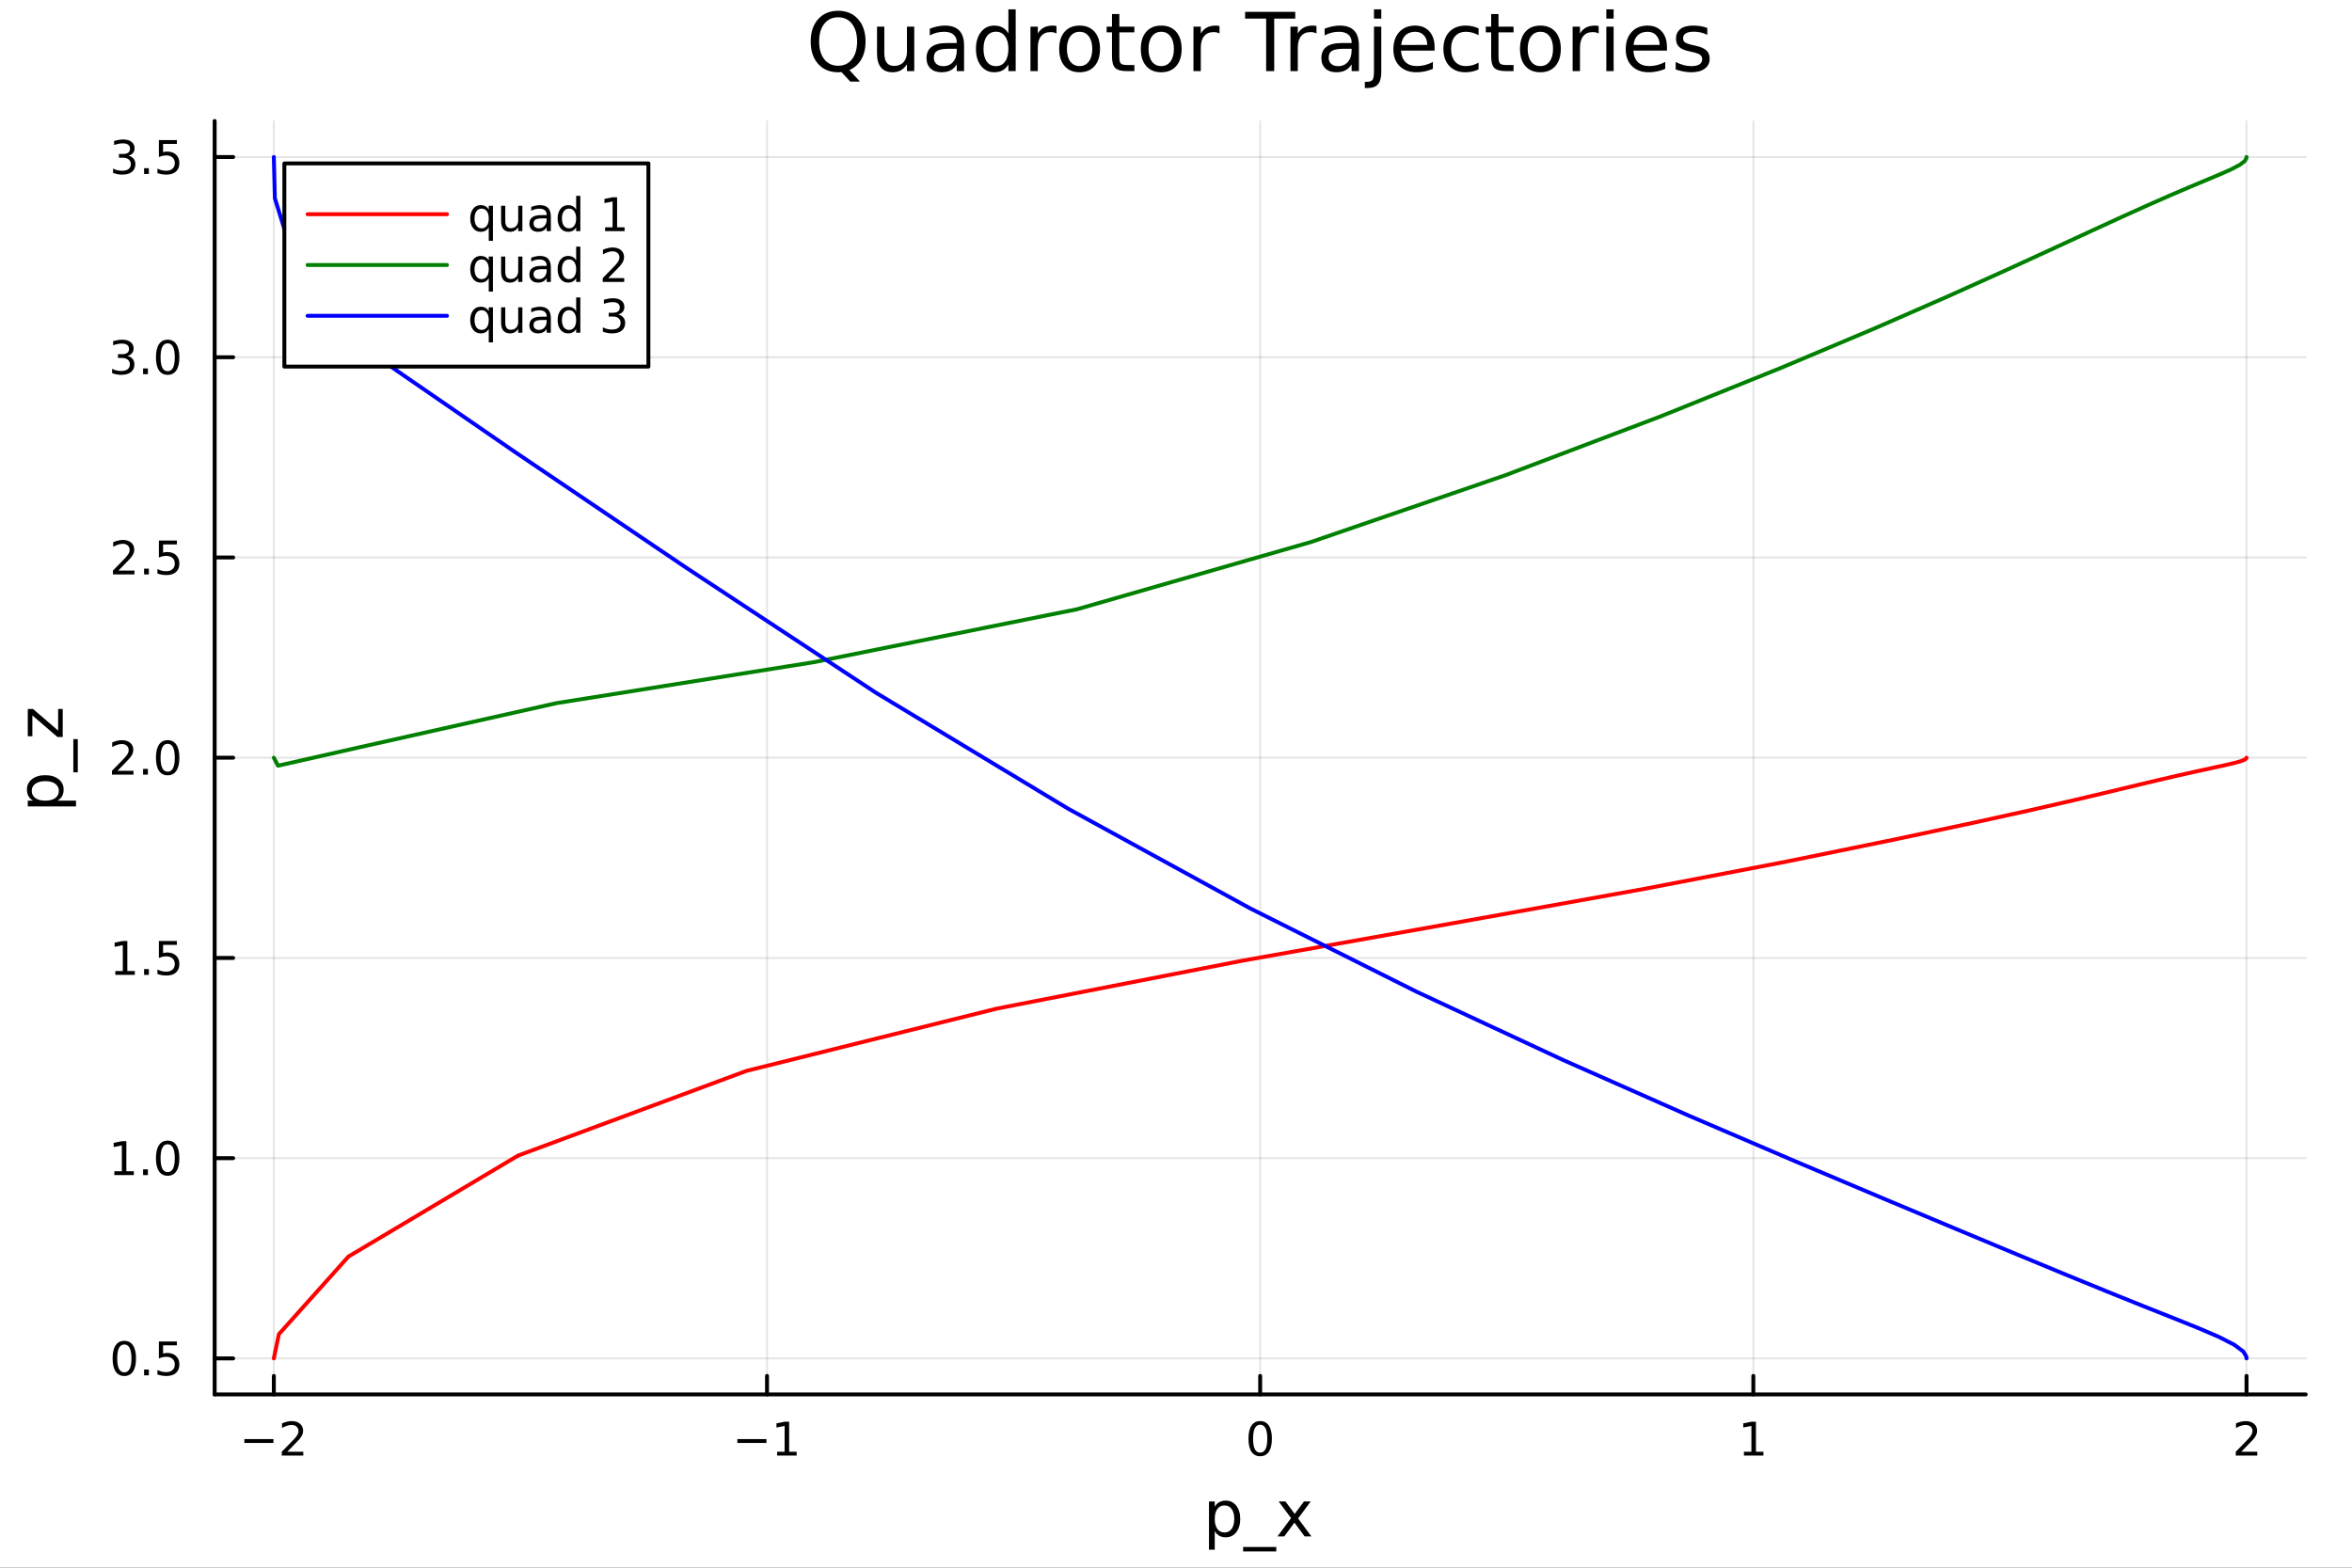 <?xml version="1.0" encoding="utf-8"?>
<svg xmlns="http://www.w3.org/2000/svg" xmlns:xlink="http://www.w3.org/1999/xlink" width="600" height="400" viewBox="0 0 2400 1600">
<rect x="0" y="0" width="2400" height="1600" fill="#333333" stroke="none"/>
<defs>
  <clipPath id="clip300">
    <rect x="0" y="0" width="2400" height="1600"/>
  </clipPath>
</defs>
<path clip-path="url(#clip300)" d="M0 1600 L2400 1600 L2400 0 L0 0  Z" fill="#ffffff" fill-rule="evenodd" fill-opacity="1"/>
<defs>
  <clipPath id="clip301">
    <rect x="480" y="0" width="1681" height="1600"/>
  </clipPath>
</defs>
<path clip-path="url(#clip300)" d="M219.033 1423.18 L2352.76 1423.18 L2352.76 123.472 L219.033 123.472  Z" fill="#ffffff" fill-rule="evenodd" fill-opacity="1"/>
<defs>
  <clipPath id="clip302">
    <rect x="219" y="123" width="2135" height="1301"/>
  </clipPath>
</defs>
<polyline clip-path="url(#clip302)" style="stroke:#000000; stroke-linecap:round; stroke-linejoin:round; stroke-width:2; stroke-opacity:0.1; fill:none" points="279.421,1423.18 279.421,123.472 "/>
<polyline clip-path="url(#clip302)" style="stroke:#000000; stroke-linecap:round; stroke-linejoin:round; stroke-width:2; stroke-opacity:0.1; fill:none" points="782.658,1423.18 782.658,123.472 "/>
<polyline clip-path="url(#clip302)" style="stroke:#000000; stroke-linecap:round; stroke-linejoin:round; stroke-width:2; stroke-opacity:0.1; fill:none" points="1285.89,1423.18 1285.89,123.472 "/>
<polyline clip-path="url(#clip302)" style="stroke:#000000; stroke-linecap:round; stroke-linejoin:round; stroke-width:2; stroke-opacity:0.1; fill:none" points="1789.13,1423.18 1789.13,123.472 "/>
<polyline clip-path="url(#clip302)" style="stroke:#000000; stroke-linecap:round; stroke-linejoin:round; stroke-width:2; stroke-opacity:0.1; fill:none" points="2292.37,1423.18 2292.37,123.472 "/>
<polyline clip-path="url(#clip302)" style="stroke:#000000; stroke-linecap:round; stroke-linejoin:round; stroke-width:2; stroke-opacity:0.1; fill:none" points="219.033,1386.4 2352.76,1386.4 "/>
<polyline clip-path="url(#clip302)" style="stroke:#000000; stroke-linecap:round; stroke-linejoin:round; stroke-width:2; stroke-opacity:0.1; fill:none" points="219.033,1182.04 2352.76,1182.04 "/>
<polyline clip-path="url(#clip302)" style="stroke:#000000; stroke-linecap:round; stroke-linejoin:round; stroke-width:2; stroke-opacity:0.1; fill:none" points="219.033,977.683 2352.76,977.683 "/>
<polyline clip-path="url(#clip302)" style="stroke:#000000; stroke-linecap:round; stroke-linejoin:round; stroke-width:2; stroke-opacity:0.1; fill:none" points="219.033,773.326 2352.76,773.326 "/>
<polyline clip-path="url(#clip302)" style="stroke:#000000; stroke-linecap:round; stroke-linejoin:round; stroke-width:2; stroke-opacity:0.1; fill:none" points="219.033,568.969 2352.76,568.969 "/>
<polyline clip-path="url(#clip302)" style="stroke:#000000; stroke-linecap:round; stroke-linejoin:round; stroke-width:2; stroke-opacity:0.1; fill:none" points="219.033,364.613 2352.76,364.613 "/>
<polyline clip-path="url(#clip302)" style="stroke:#000000; stroke-linecap:round; stroke-linejoin:round; stroke-width:2; stroke-opacity:0.1; fill:none" points="219.033,160.256 2352.76,160.256 "/>
<polyline clip-path="url(#clip300)" style="stroke:#000000; stroke-linecap:round; stroke-linejoin:round; stroke-width:4; stroke-opacity:1; fill:none" points="219.033,1423.18 2352.76,1423.18 "/>
<polyline clip-path="url(#clip300)" style="stroke:#000000; stroke-linecap:round; stroke-linejoin:round; stroke-width:4; stroke-opacity:1; fill:none" points="279.421,1423.18 279.421,1404.28 "/>
<polyline clip-path="url(#clip300)" style="stroke:#000000; stroke-linecap:round; stroke-linejoin:round; stroke-width:4; stroke-opacity:1; fill:none" points="782.658,1423.18 782.658,1404.28 "/>
<polyline clip-path="url(#clip300)" style="stroke:#000000; stroke-linecap:round; stroke-linejoin:round; stroke-width:4; stroke-opacity:1; fill:none" points="1285.89,1423.18 1285.89,1404.28 "/>
<polyline clip-path="url(#clip300)" style="stroke:#000000; stroke-linecap:round; stroke-linejoin:round; stroke-width:4; stroke-opacity:1; fill:none" points="1789.13,1423.18 1789.13,1404.28 "/>
<polyline clip-path="url(#clip300)" style="stroke:#000000; stroke-linecap:round; stroke-linejoin:round; stroke-width:4; stroke-opacity:1; fill:none" points="2292.37,1423.18 2292.37,1404.28 "/>
<path clip-path="url(#clip300)" d="M249.364 1468.75 L279.039 1468.75 L279.039 1472.69 L249.364 1472.69 L249.364 1468.75 Z" fill="#000000" fill-rule="nonzero" fill-opacity="1" /><path clip-path="url(#clip300)" d="M293.16 1481.64 L309.479 1481.64 L309.479 1485.58 L287.535 1485.58 L287.535 1481.64 Q290.197 1478.89 294.78 1474.26 Q299.386 1469.61 300.567 1468.27 Q302.812 1465.74 303.692 1464.01 Q304.595 1462.25 304.595 1460.56 Q304.595 1457.8 302.65 1456.07 Q300.729 1454.33 297.627 1454.33 Q295.428 1454.33 292.974 1455.09 Q290.544 1455.86 287.766 1457.41 L287.766 1452.69 Q290.59 1451.55 293.044 1450.97 Q295.498 1450.39 297.535 1450.39 Q302.905 1450.39 306.099 1453.08 Q309.294 1455.77 309.294 1460.26 Q309.294 1462.39 308.484 1464.31 Q307.697 1466.2 305.59 1468.8 Q305.011 1469.47 301.91 1472.69 Q298.808 1475.88 293.16 1481.64 Z" fill="#000000" fill-rule="nonzero" fill-opacity="1" /><path clip-path="url(#clip300)" d="M752.415 1468.75 L782.091 1468.75 L782.091 1472.69 L752.415 1472.69 L752.415 1468.75 Z" fill="#000000" fill-rule="nonzero" fill-opacity="1" /><path clip-path="url(#clip300)" d="M792.993 1481.64 L800.632 1481.64 L800.632 1455.28 L792.322 1456.95 L792.322 1452.69 L800.586 1451.02 L805.262 1451.02 L805.262 1481.64 L812.901 1481.64 L812.901 1485.58 L792.993 1485.58 L792.993 1481.64 Z" fill="#000000" fill-rule="nonzero" fill-opacity="1" /><path clip-path="url(#clip300)" d="M1285.89 1454.1 Q1282.28 1454.1 1280.45 1457.66 Q1278.65 1461.2 1278.65 1468.33 Q1278.65 1475.44 1280.45 1479.01 Q1282.28 1482.55 1285.89 1482.55 Q1289.53 1482.55 1291.33 1479.01 Q1293.16 1475.44 1293.16 1468.33 Q1293.16 1461.2 1291.33 1457.66 Q1289.53 1454.1 1285.89 1454.1 M1285.89 1450.39 Q1291.7 1450.39 1294.76 1455 Q1297.84 1459.58 1297.84 1468.33 Q1297.84 1477.06 1294.76 1481.67 Q1291.7 1486.25 1285.89 1486.25 Q1280.08 1486.25 1277.01 1481.67 Q1273.95 1477.06 1273.95 1468.33 Q1273.95 1459.58 1277.01 1455 Q1280.08 1450.39 1285.89 1450.39 Z" fill="#000000" fill-rule="nonzero" fill-opacity="1" /><path clip-path="url(#clip300)" d="M1779.51 1481.64 L1787.15 1481.64 L1787.15 1455.28 L1778.84 1456.95 L1778.84 1452.69 L1787.11 1451.02 L1791.78 1451.02 L1791.78 1481.64 L1799.42 1481.64 L1799.42 1485.58 L1779.51 1485.58 L1779.51 1481.64 Z" fill="#000000" fill-rule="nonzero" fill-opacity="1" /><path clip-path="url(#clip300)" d="M2287.02 1481.64 L2303.34 1481.64 L2303.34 1485.58 L2281.4 1485.58 L2281.4 1481.64 Q2284.06 1478.89 2288.64 1474.26 Q2293.25 1469.61 2294.43 1468.27 Q2296.67 1465.74 2297.55 1464.01 Q2298.46 1462.25 2298.46 1460.56 Q2298.46 1457.8 2296.51 1456.07 Q2294.59 1454.33 2291.49 1454.33 Q2289.29 1454.33 2286.84 1455.09 Q2284.4 1455.86 2281.63 1457.41 L2281.63 1452.69 Q2284.45 1451.55 2286.9 1450.97 Q2289.36 1450.39 2291.4 1450.39 Q2296.77 1450.39 2299.96 1453.08 Q2303.15 1455.77 2303.15 1460.26 Q2303.15 1462.39 2302.34 1464.31 Q2301.56 1466.2 2299.45 1468.8 Q2298.87 1469.47 2295.77 1472.69 Q2292.67 1475.88 2287.02 1481.64 Z" fill="#000000" fill-rule="nonzero" fill-opacity="1" /><path clip-path="url(#clip300)" d="M1239.54 1562.7 L1239.54 1581.6 L1233.65 1581.6 L1233.65 1532.4 L1239.54 1532.4 L1239.54 1537.81 Q1241.38 1534.62 1244.18 1533.1 Q1247.02 1531.54 1250.93 1531.54 Q1257.42 1531.54 1261.47 1536.69 Q1265.54 1541.85 1265.54 1550.25 Q1265.54 1558.65 1261.47 1563.81 Q1257.42 1568.97 1250.93 1568.97 Q1247.02 1568.97 1244.18 1567.44 Q1241.38 1565.88 1239.54 1562.7 M1259.46 1550.25 Q1259.46 1543.79 1256.79 1540.13 Q1254.15 1536.44 1249.5 1536.44 Q1244.85 1536.44 1242.18 1540.13 Q1239.54 1543.79 1239.54 1550.25 Q1239.54 1556.71 1242.18 1560.4 Q1244.85 1564.07 1249.5 1564.07 Q1254.15 1564.07 1256.79 1560.4 Q1259.46 1556.71 1259.46 1550.25 Z" fill="#000000" fill-rule="nonzero" fill-opacity="1" /><path clip-path="url(#clip300)" d="M1302.33 1578.87 L1302.33 1583.42 L1268.47 1583.42 L1268.47 1578.87 L1302.33 1578.87 Z" fill="#000000" fill-rule="nonzero" fill-opacity="1" /><path clip-path="url(#clip300)" d="M1337.47 1532.4 L1324.58 1549.74 L1338.14 1568.04 L1331.23 1568.04 L1320.86 1554.04 L1310.48 1568.04 L1303.58 1568.04 L1317.42 1549.39 L1304.75 1532.4 L1311.66 1532.4 L1321.11 1545.1 L1330.57 1532.4 L1337.47 1532.4 Z" fill="#000000" fill-rule="nonzero" fill-opacity="1" /><polyline clip-path="url(#clip300)" style="stroke:#000000; stroke-linecap:round; stroke-linejoin:round; stroke-width:4; stroke-opacity:1; fill:none" points="219.033,1423.18 219.033,123.472 "/>
<polyline clip-path="url(#clip300)" style="stroke:#000000; stroke-linecap:round; stroke-linejoin:round; stroke-width:4; stroke-opacity:1; fill:none" points="219.033,1386.4 237.931,1386.4 "/>
<polyline clip-path="url(#clip300)" style="stroke:#000000; stroke-linecap:round; stroke-linejoin:round; stroke-width:4; stroke-opacity:1; fill:none" points="219.033,1182.04 237.931,1182.04 "/>
<polyline clip-path="url(#clip300)" style="stroke:#000000; stroke-linecap:round; stroke-linejoin:round; stroke-width:4; stroke-opacity:1; fill:none" points="219.033,977.683 237.931,977.683 "/>
<polyline clip-path="url(#clip300)" style="stroke:#000000; stroke-linecap:round; stroke-linejoin:round; stroke-width:4; stroke-opacity:1; fill:none" points="219.033,773.326 237.931,773.326 "/>
<polyline clip-path="url(#clip300)" style="stroke:#000000; stroke-linecap:round; stroke-linejoin:round; stroke-width:4; stroke-opacity:1; fill:none" points="219.033,568.969 237.931,568.969 "/>
<polyline clip-path="url(#clip300)" style="stroke:#000000; stroke-linecap:round; stroke-linejoin:round; stroke-width:4; stroke-opacity:1; fill:none" points="219.033,364.613 237.931,364.613 "/>
<polyline clip-path="url(#clip300)" style="stroke:#000000; stroke-linecap:round; stroke-linejoin:round; stroke-width:4; stroke-opacity:1; fill:none" points="219.033,160.256 237.931,160.256 "/>
<path clip-path="url(#clip300)" d="M126.853 1372.19 Q123.242 1372.19 121.413 1375.76 Q119.607 1379.3 119.607 1386.43 Q119.607 1393.54 121.413 1397.1 Q123.242 1400.64 126.853 1400.64 Q130.487 1400.64 132.292 1397.1 Q134.121 1393.54 134.121 1386.43 Q134.121 1379.3 132.292 1375.76 Q130.487 1372.19 126.853 1372.19 M126.853 1368.49 Q132.663 1368.49 135.718 1373.1 Q138.797 1377.68 138.797 1386.43 Q138.797 1395.16 135.718 1399.76 Q132.663 1404.35 126.853 1404.35 Q121.043 1404.35 117.964 1399.76 Q114.908 1395.16 114.908 1386.43 Q114.908 1377.68 117.964 1373.1 Q121.043 1368.49 126.853 1368.49 Z" fill="#000000" fill-rule="nonzero" fill-opacity="1" /><path clip-path="url(#clip300)" d="M147.015 1397.8 L151.899 1397.8 L151.899 1403.68 L147.015 1403.68 L147.015 1397.8 Z" fill="#000000" fill-rule="nonzero" fill-opacity="1" /><path clip-path="url(#clip300)" d="M162.13 1369.12 L180.487 1369.12 L180.487 1373.05 L166.413 1373.05 L166.413 1381.52 Q167.431 1381.18 168.45 1381.01 Q169.468 1380.83 170.487 1380.83 Q176.274 1380.83 179.653 1384 Q183.033 1387.17 183.033 1392.59 Q183.033 1398.17 179.561 1401.27 Q176.089 1404.35 169.769 1404.35 Q167.593 1404.35 165.325 1403.98 Q163.079 1403.61 160.672 1402.87 L160.672 1398.17 Q162.755 1399.3 164.977 1399.86 Q167.2 1400.41 169.677 1400.41 Q173.681 1400.41 176.019 1398.31 Q178.357 1396.2 178.357 1392.59 Q178.357 1388.98 176.019 1386.87 Q173.681 1384.76 169.677 1384.76 Q167.802 1384.76 165.927 1385.18 Q164.075 1385.6 162.13 1386.48 L162.13 1369.12 Z" fill="#000000" fill-rule="nonzero" fill-opacity="1" /><path clip-path="url(#clip300)" d="M116.668 1195.38 L124.306 1195.38 L124.306 1169.02 L115.996 1170.68 L115.996 1166.43 L124.26 1164.76 L128.936 1164.76 L128.936 1195.38 L136.575 1195.38 L136.575 1199.32 L116.668 1199.32 L116.668 1195.38 Z" fill="#000000" fill-rule="nonzero" fill-opacity="1" /><path clip-path="url(#clip300)" d="M146.019 1193.44 L150.903 1193.44 L150.903 1199.32 L146.019 1199.32 L146.019 1193.44 Z" fill="#000000" fill-rule="nonzero" fill-opacity="1" /><path clip-path="url(#clip300)" d="M171.089 1167.84 Q167.477 1167.84 165.649 1171.4 Q163.843 1174.94 163.843 1182.07 Q163.843 1189.18 165.649 1192.75 Q167.477 1196.29 171.089 1196.29 Q174.723 1196.29 176.528 1192.75 Q178.357 1189.18 178.357 1182.07 Q178.357 1174.94 176.528 1171.4 Q174.723 1167.84 171.089 1167.84 M171.089 1164.13 Q176.899 1164.13 179.954 1168.74 Q183.033 1173.32 183.033 1182.07 Q183.033 1190.8 179.954 1195.41 Q176.899 1199.99 171.089 1199.99 Q165.278 1199.99 162.2 1195.41 Q159.144 1190.8 159.144 1182.07 Q159.144 1173.32 162.2 1168.74 Q165.278 1164.13 171.089 1164.13 Z" fill="#000000" fill-rule="nonzero" fill-opacity="1" /><path clip-path="url(#clip300)" d="M117.663 991.027 L125.302 991.027 L125.302 964.662 L116.992 966.328 L116.992 962.069 L125.255 960.403 L129.931 960.403 L129.931 991.027 L137.57 991.027 L137.57 994.963 L117.663 994.963 L117.663 991.027 Z" fill="#000000" fill-rule="nonzero" fill-opacity="1" /><path clip-path="url(#clip300)" d="M147.015 989.083 L151.899 989.083 L151.899 994.963 L147.015 994.963 L147.015 989.083 Z" fill="#000000" fill-rule="nonzero" fill-opacity="1" /><path clip-path="url(#clip300)" d="M162.13 960.403 L180.487 960.403 L180.487 964.338 L166.413 964.338 L166.413 972.81 Q167.431 972.463 168.45 972.301 Q169.468 972.115 170.487 972.115 Q176.274 972.115 179.653 975.287 Q183.033 978.458 183.033 983.875 Q183.033 989.453 179.561 992.555 Q176.089 995.634 169.769 995.634 Q167.593 995.634 165.325 995.263 Q163.079 994.893 160.672 994.152 L160.672 989.453 Q162.755 990.588 164.977 991.143 Q167.2 991.699 169.677 991.699 Q173.681 991.699 176.019 989.592 Q178.357 987.486 178.357 983.875 Q178.357 980.264 176.019 978.157 Q173.681 976.051 169.677 976.051 Q167.802 976.051 165.927 976.467 Q164.075 976.884 162.13 977.764 L162.13 960.403 Z" fill="#000000" fill-rule="nonzero" fill-opacity="1" /><path clip-path="url(#clip300)" d="M119.885 786.671 L136.204 786.671 L136.204 790.606 L114.26 790.606 L114.26 786.671 Q116.922 783.916 121.505 779.287 Q126.112 774.634 127.292 773.291 Q129.538 770.768 130.417 769.032 Q131.32 767.273 131.32 765.583 Q131.32 762.828 129.376 761.092 Q127.455 759.356 124.353 759.356 Q122.154 759.356 119.7 760.12 Q117.269 760.884 114.492 762.435 L114.492 757.713 Q117.316 756.578 119.769 756 Q122.223 755.421 124.26 755.421 Q129.63 755.421 132.825 758.106 Q136.019 760.791 136.019 765.282 Q136.019 767.412 135.209 769.333 Q134.422 771.231 132.316 773.824 Q131.737 774.495 128.635 777.713 Q125.533 780.907 119.885 786.671 Z" fill="#000000" fill-rule="nonzero" fill-opacity="1" /><path clip-path="url(#clip300)" d="M146.019 784.726 L150.903 784.726 L150.903 790.606 L146.019 790.606 L146.019 784.726 Z" fill="#000000" fill-rule="nonzero" fill-opacity="1" /><path clip-path="url(#clip300)" d="M171.089 759.125 Q167.477 759.125 165.649 762.689 Q163.843 766.231 163.843 773.361 Q163.843 780.467 165.649 784.032 Q167.477 787.574 171.089 787.574 Q174.723 787.574 176.528 784.032 Q178.357 780.467 178.357 773.361 Q178.357 766.231 176.528 762.689 Q174.723 759.125 171.089 759.125 M171.089 755.421 Q176.899 755.421 179.954 760.027 Q183.033 764.611 183.033 773.361 Q183.033 782.088 179.954 786.694 Q176.899 791.277 171.089 791.277 Q165.278 791.277 162.2 786.694 Q159.144 782.088 159.144 773.361 Q159.144 764.611 162.2 760.027 Q165.278 755.421 171.089 755.421 Z" fill="#000000" fill-rule="nonzero" fill-opacity="1" /><path clip-path="url(#clip300)" d="M120.88 582.314 L137.2 582.314 L137.2 586.249 L115.256 586.249 L115.256 582.314 Q117.918 579.56 122.501 574.93 Q127.107 570.277 128.288 568.935 Q130.533 566.412 131.413 564.675 Q132.316 562.916 132.316 561.226 Q132.316 558.472 130.371 556.736 Q128.45 555 125.348 555 Q123.149 555 120.695 555.763 Q118.265 556.527 115.487 558.078 L115.487 553.356 Q118.311 552.222 120.765 551.643 Q123.218 551.064 125.255 551.064 Q130.626 551.064 133.82 553.75 Q137.015 556.435 137.015 560.925 Q137.015 563.055 136.204 564.976 Q135.417 566.875 133.311 569.467 Q132.732 570.138 129.63 573.356 Q126.529 576.55 120.88 582.314 Z" fill="#000000" fill-rule="nonzero" fill-opacity="1" /><path clip-path="url(#clip300)" d="M147.015 580.37 L151.899 580.37 L151.899 586.249 L147.015 586.249 L147.015 580.37 Z" fill="#000000" fill-rule="nonzero" fill-opacity="1" /><path clip-path="url(#clip300)" d="M162.13 551.689 L180.487 551.689 L180.487 555.625 L166.413 555.625 L166.413 564.097 Q167.431 563.75 168.45 563.588 Q169.468 563.402 170.487 563.402 Q176.274 563.402 179.653 566.574 Q183.033 569.745 183.033 575.162 Q183.033 580.74 179.561 583.842 Q176.089 586.921 169.769 586.921 Q167.593 586.921 165.325 586.55 Q163.079 586.18 160.672 585.439 L160.672 580.74 Q162.755 581.874 164.977 582.43 Q167.2 582.986 169.677 582.986 Q173.681 582.986 176.019 580.879 Q178.357 578.773 178.357 575.162 Q178.357 571.55 176.019 569.444 Q173.681 567.337 169.677 567.337 Q167.802 567.337 165.927 567.754 Q164.075 568.171 162.13 569.05 L162.13 551.689 Z" fill="#000000" fill-rule="nonzero" fill-opacity="1" /><path clip-path="url(#clip300)" d="M130.024 363.259 Q133.38 363.976 135.255 366.245 Q137.154 368.513 137.154 371.847 Q137.154 376.962 133.635 379.763 Q130.117 382.564 123.635 382.564 Q121.459 382.564 119.144 382.124 Q116.853 381.708 114.399 380.851 L114.399 376.337 Q116.343 377.472 118.658 378.05 Q120.973 378.629 123.496 378.629 Q127.894 378.629 130.186 376.893 Q132.501 375.157 132.501 371.847 Q132.501 368.791 130.348 367.078 Q128.218 365.342 124.399 365.342 L120.371 365.342 L120.371 361.499 L124.584 361.499 Q128.033 361.499 129.862 360.134 Q131.691 358.745 131.691 356.152 Q131.691 353.49 129.792 352.078 Q127.917 350.643 124.399 350.643 Q122.478 350.643 120.279 351.06 Q118.08 351.476 115.441 352.356 L115.441 348.189 Q118.103 347.449 120.418 347.078 Q122.755 346.708 124.816 346.708 Q130.14 346.708 133.242 349.138 Q136.343 351.546 136.343 355.666 Q136.343 358.537 134.7 360.527 Q133.056 362.495 130.024 363.259 Z" fill="#000000" fill-rule="nonzero" fill-opacity="1" /><path clip-path="url(#clip300)" d="M146.019 376.013 L150.903 376.013 L150.903 381.893 L146.019 381.893 L146.019 376.013 Z" fill="#000000" fill-rule="nonzero" fill-opacity="1" /><path clip-path="url(#clip300)" d="M171.089 350.412 Q167.477 350.412 165.649 353.976 Q163.843 357.518 163.843 364.648 Q163.843 371.754 165.649 375.319 Q167.477 378.86 171.089 378.86 Q174.723 378.86 176.528 375.319 Q178.357 371.754 178.357 364.648 Q178.357 357.518 176.528 353.976 Q174.723 350.412 171.089 350.412 M171.089 346.708 Q176.899 346.708 179.954 351.314 Q183.033 355.898 183.033 364.648 Q183.033 373.374 179.954 377.981 Q176.899 382.564 171.089 382.564 Q165.278 382.564 162.2 377.981 Q159.144 373.374 159.144 364.648 Q159.144 355.898 162.2 351.314 Q165.278 346.708 171.089 346.708 Z" fill="#000000" fill-rule="nonzero" fill-opacity="1" /><path clip-path="url(#clip300)" d="M131.019 158.902 Q134.376 159.62 136.251 161.888 Q138.149 164.157 138.149 167.49 Q138.149 172.606 134.63 175.407 Q131.112 178.208 124.63 178.208 Q122.455 178.208 120.14 177.768 Q117.848 177.351 115.394 176.495 L115.394 171.981 Q117.339 173.115 119.654 173.694 Q121.968 174.272 124.492 174.272 Q128.89 174.272 131.181 172.536 Q133.496 170.8 133.496 167.49 Q133.496 164.435 131.343 162.722 Q129.214 160.985 125.394 160.985 L121.367 160.985 L121.367 157.143 L125.58 157.143 Q129.029 157.143 130.857 155.777 Q132.686 154.388 132.686 151.796 Q132.686 149.134 130.788 147.722 Q128.913 146.286 125.394 146.286 Q123.473 146.286 121.274 146.703 Q119.075 147.12 116.436 147.999 L116.436 143.833 Q119.098 143.092 121.413 142.722 Q123.751 142.351 125.811 142.351 Q131.135 142.351 134.237 144.782 Q137.339 147.189 137.339 151.31 Q137.339 154.18 135.695 156.171 Q134.052 158.138 131.019 158.902 Z" fill="#000000" fill-rule="nonzero" fill-opacity="1" /><path clip-path="url(#clip300)" d="M147.015 171.657 L151.899 171.657 L151.899 177.536 L147.015 177.536 L147.015 171.657 Z" fill="#000000" fill-rule="nonzero" fill-opacity="1" /><path clip-path="url(#clip300)" d="M162.13 142.976 L180.487 142.976 L180.487 146.911 L166.413 146.911 L166.413 155.384 Q167.431 155.036 168.45 154.874 Q169.468 154.689 170.487 154.689 Q176.274 154.689 179.653 157.86 Q183.033 161.032 183.033 166.448 Q183.033 172.027 179.561 175.129 Q176.089 178.208 169.769 178.208 Q167.593 178.208 165.325 177.837 Q163.079 177.467 160.672 176.726 L160.672 172.027 Q162.755 173.161 164.977 173.717 Q167.2 174.272 169.677 174.272 Q173.681 174.272 176.019 172.166 Q178.357 170.059 178.357 166.448 Q178.357 162.837 176.019 160.731 Q173.681 158.624 169.677 158.624 Q167.802 158.624 165.927 159.041 Q164.075 159.458 162.13 160.337 L162.13 142.976 Z" fill="#000000" fill-rule="nonzero" fill-opacity="1" /><path clip-path="url(#clip300)" d="M58.657 817.17 L77.563 817.17 L77.563 823.058 L28.356 823.058 L28.356 817.17 L33.767 817.17 Q30.584 815.324 29.056 812.523 Q27.497 809.69 27.497 805.775 Q27.497 799.282 32.653 795.24 Q37.809 791.166 46.212 791.166 Q54.615 791.166 59.771 795.24 Q64.927 799.282 64.927 805.775 Q64.927 809.69 63.399 812.523 Q61.84 815.324 58.657 817.17 M46.212 797.245 Q39.751 797.245 36.09 799.919 Q32.398 802.56 32.398 807.207 Q32.398 811.854 36.09 814.528 Q39.751 817.17 46.212 817.17 Q52.673 817.17 56.365 814.528 Q60.026 811.854 60.026 807.207 Q60.026 802.56 56.365 799.919 Q52.673 797.245 46.212 797.245 Z" fill="#000000" fill-rule="nonzero" fill-opacity="1" /><path clip-path="url(#clip300)" d="M74.826 754.372 L79.377 754.372 L79.377 788.238 L74.826 788.238 L74.826 754.372 Z" fill="#000000" fill-rule="nonzero" fill-opacity="1" /><path clip-path="url(#clip300)" d="M28.356 751.412 L28.356 723.594 L33.703 723.594 L59.325 745.619 L59.325 723.594 L64.004 723.594 L64.004 752.208 L58.657 752.208 L33.035 730.182 L33.035 751.412 L28.356 751.412 Z" fill="#000000" fill-rule="nonzero" fill-opacity="1" /><path clip-path="url(#clip300)" d="M855.263 17.646 Q846.351 17.646 841.085 24.289 Q835.859 30.933 835.859 42.397 Q835.859 53.82 841.085 60.464 Q846.351 67.107 855.263 67.107 Q864.175 67.107 869.36 60.464 Q874.586 53.82 874.586 42.397 Q874.586 30.933 869.36 24.289 Q864.175 17.646 855.263 17.646 M866.727 71.482 L877.503 83.27 L867.618 83.27 L858.666 73.589 Q857.329 73.67 856.6 73.71 Q855.911 73.751 855.263 73.751 Q842.503 73.751 834.846 65.244 Q827.231 56.697 827.231 42.397 Q827.231 28.057 834.846 19.55 Q842.503 11.002 855.263 11.002 Q867.983 11.002 875.599 19.55 Q883.214 28.057 883.214 42.397 Q883.214 52.929 878.961 60.423 Q874.748 67.918 866.727 71.482 Z" fill="#000000" fill-rule="nonzero" fill-opacity="1" /><path clip-path="url(#clip300)" d="M894.921 54.671 L894.921 27.206 L902.375 27.206 L902.375 54.387 Q902.375 60.828 904.887 64.069 Q907.398 67.269 912.421 67.269 Q918.457 67.269 921.941 63.421 Q925.465 59.573 925.465 52.929 L925.465 27.206 L932.919 27.206 L932.919 72.576 L925.465 72.576 L925.465 65.608 Q922.751 69.74 919.146 71.766 Q915.581 73.751 910.841 73.751 Q903.023 73.751 898.972 68.89 Q894.921 64.029 894.921 54.671 M913.677 26.112 L913.677 26.112 Z" fill="#000000" fill-rule="nonzero" fill-opacity="1" /><path clip-path="url(#clip300)" d="M968.891 49.769 Q959.857 49.769 956.374 51.835 Q952.89 53.901 952.89 58.884 Q952.89 62.854 955.482 65.203 Q958.116 67.512 962.612 67.512 Q968.81 67.512 972.537 63.137 Q976.304 58.722 976.304 51.43 L976.304 49.769 L968.891 49.769 M983.758 46.691 L983.758 72.576 L976.304 72.576 L976.304 65.689 Q973.752 69.821 969.944 71.806 Q966.136 73.751 960.627 73.751 Q953.66 73.751 949.528 69.862 Q945.436 65.933 945.436 59.37 Q945.436 51.714 950.54 47.825 Q955.685 43.936 965.853 43.936 L976.304 43.936 L976.304 43.207 Q976.304 38.062 972.901 35.267 Q969.539 32.431 963.422 32.431 Q959.533 32.431 955.847 33.363 Q952.161 34.295 948.758 36.158 L948.758 29.272 Q952.849 27.692 956.698 26.922 Q960.546 26.112 964.192 26.112 Q974.036 26.112 978.897 31.216 Q983.758 36.32 983.758 46.691 Z" fill="#000000" fill-rule="nonzero" fill-opacity="1" /><path clip-path="url(#clip300)" d="M1028.97 34.092 L1028.97 9.544 L1036.42 9.544 L1036.42 72.576 L1028.97 72.576 L1028.97 65.77 Q1026.62 69.821 1023.01 71.806 Q1019.45 73.751 1014.42 73.751 Q1006.2 73.751 1001.01 67.188 Q995.87 60.626 995.87 49.931 Q995.87 39.237 1001.01 32.675 Q1006.2 26.112 1014.42 26.112 Q1019.45 26.112 1023.01 28.097 Q1026.62 30.041 1028.97 34.092 M1003.57 49.931 Q1003.57 58.155 1006.93 62.854 Q1010.33 67.512 1016.25 67.512 Q1022.16 67.512 1025.56 62.854 Q1028.97 58.155 1028.97 49.931 Q1028.97 41.708 1025.56 37.05 Q1022.16 32.35 1016.25 32.35 Q1010.33 32.35 1006.93 37.05 Q1003.57 41.708 1003.57 49.931 Z" fill="#000000" fill-rule="nonzero" fill-opacity="1" /><path clip-path="url(#clip300)" d="M1078.06 34.173 Q1076.81 33.444 1075.31 33.12 Q1073.85 32.756 1072.07 32.756 Q1065.75 32.756 1062.35 36.888 Q1058.98 40.979 1058.98 48.676 L1058.98 72.576 L1051.49 72.576 L1051.49 27.206 L1058.98 27.206 L1058.98 34.254 Q1061.33 30.122 1065.1 28.138 Q1068.87 26.112 1074.25 26.112 Q1075.02 26.112 1075.96 26.234 Q1076.89 26.315 1078.02 26.517 L1078.06 34.173 Z" fill="#000000" fill-rule="nonzero" fill-opacity="1" /><path clip-path="url(#clip300)" d="M1101.64 32.431 Q1095.64 32.431 1092.16 37.131 Q1088.68 41.789 1088.68 49.931 Q1088.68 58.074 1092.12 62.773 Q1095.6 67.431 1101.64 67.431 Q1107.59 67.431 1111.08 62.732 Q1114.56 58.033 1114.56 49.931 Q1114.56 41.87 1111.08 37.171 Q1107.59 32.431 1101.64 32.431 M1101.64 26.112 Q1111.36 26.112 1116.91 32.431 Q1122.46 38.751 1122.46 49.931 Q1122.46 61.071 1116.91 67.431 Q1111.36 73.751 1101.64 73.751 Q1091.88 73.751 1086.33 67.431 Q1080.82 61.071 1080.82 49.931 Q1080.82 38.751 1086.33 32.431 Q1091.88 26.112 1101.64 26.112 Z" fill="#000000" fill-rule="nonzero" fill-opacity="1" /><path clip-path="url(#clip300)" d="M1142.19 14.324 L1142.19 27.206 L1157.54 27.206 L1157.54 32.999 L1142.19 32.999 L1142.19 57.628 Q1142.19 63.178 1143.69 64.758 Q1145.23 66.338 1149.89 66.338 L1157.54 66.338 L1157.54 72.576 L1149.89 72.576 Q1141.26 72.576 1137.98 69.376 Q1134.69 66.135 1134.69 57.628 L1134.69 32.999 L1129.23 32.999 L1129.23 27.206 L1134.69 27.206 L1134.69 14.324 L1142.19 14.324 Z" fill="#000000" fill-rule="nonzero" fill-opacity="1" /><path clip-path="url(#clip300)" d="M1184.93 32.431 Q1178.93 32.431 1175.45 37.131 Q1171.96 41.789 1171.96 49.931 Q1171.96 58.074 1175.41 62.773 Q1178.89 67.431 1184.93 67.431 Q1190.88 67.431 1194.36 62.732 Q1197.85 58.033 1197.85 49.931 Q1197.85 41.87 1194.36 37.171 Q1190.88 32.431 1184.93 32.431 M1184.93 26.112 Q1194.65 26.112 1200.2 32.431 Q1205.75 38.751 1205.75 49.931 Q1205.75 61.071 1200.2 67.431 Q1194.65 73.751 1184.93 73.751 Q1175.16 73.751 1169.61 67.431 Q1164.1 61.071 1164.1 49.931 Q1164.1 38.751 1169.61 32.431 Q1175.16 26.112 1184.93 26.112 Z" fill="#000000" fill-rule="nonzero" fill-opacity="1" /><path clip-path="url(#clip300)" d="M1244.39 34.173 Q1243.14 33.444 1241.64 33.12 Q1240.18 32.756 1238.4 32.756 Q1232.08 32.756 1228.68 36.888 Q1225.31 40.979 1225.31 48.676 L1225.31 72.576 L1217.82 72.576 L1217.82 27.206 L1225.31 27.206 L1225.31 34.254 Q1227.66 30.122 1231.43 28.138 Q1235.2 26.112 1240.59 26.112 Q1241.35 26.112 1242.29 26.234 Q1243.22 26.315 1244.35 26.517 L1244.39 34.173 Z" fill="#000000" fill-rule="nonzero" fill-opacity="1" /><path clip-path="url(#clip300)" d="M1270.52 12.096 L1321.68 12.096 L1321.68 18.983 L1300.21 18.983 L1300.21 72.576 L1291.99 72.576 L1291.99 18.983 L1270.52 18.983 L1270.52 12.096 Z" fill="#000000" fill-rule="nonzero" fill-opacity="1" /><path clip-path="url(#clip300)" d="M1343.36 34.173 Q1342.1 33.444 1340.6 33.12 Q1339.14 32.756 1337.36 32.756 Q1331.04 32.756 1327.64 36.888 Q1324.28 40.979 1324.28 48.676 L1324.28 72.576 L1316.78 72.576 L1316.78 27.206 L1324.28 27.206 L1324.28 34.254 Q1326.63 30.122 1330.39 28.138 Q1334.16 26.112 1339.55 26.112 Q1340.32 26.112 1341.25 26.234 Q1342.18 26.315 1343.32 26.517 L1343.36 34.173 Z" fill="#000000" fill-rule="nonzero" fill-opacity="1" /><path clip-path="url(#clip300)" d="M1371.79 49.769 Q1362.76 49.769 1359.28 51.835 Q1355.79 53.901 1355.79 58.884 Q1355.79 62.854 1358.39 65.203 Q1361.02 67.512 1365.51 67.512 Q1371.71 67.512 1375.44 63.137 Q1379.21 58.722 1379.21 51.43 L1379.21 49.769 L1371.79 49.769 M1386.66 46.691 L1386.66 72.576 L1379.21 72.576 L1379.21 65.689 Q1376.65 69.821 1372.85 71.806 Q1369.04 73.751 1363.53 73.751 Q1356.56 73.751 1352.43 69.862 Q1348.34 65.933 1348.34 59.37 Q1348.34 51.714 1353.44 47.825 Q1358.59 43.936 1368.76 43.936 L1379.21 43.936 L1379.21 43.207 Q1379.21 38.062 1375.8 35.267 Q1372.44 32.431 1366.33 32.431 Q1362.44 32.431 1358.75 33.363 Q1355.06 34.295 1351.66 36.158 L1351.66 29.272 Q1355.75 27.692 1359.6 26.922 Q1363.45 26.112 1367.09 26.112 Q1376.94 26.112 1381.8 31.216 Q1386.66 36.32 1386.66 46.691 Z" fill="#000000" fill-rule="nonzero" fill-opacity="1" /><path clip-path="url(#clip300)" d="M1402.01 27.206 L1409.47 27.206 L1409.47 73.386 Q1409.47 82.055 1406.15 85.944 Q1402.86 89.833 1395.53 89.833 L1392.7 89.833 L1392.7 83.513 L1394.68 83.513 Q1398.93 83.513 1400.47 81.528 Q1402.01 79.584 1402.01 73.386 L1402.01 27.206 M1402.01 9.544 L1409.47 9.544 L1409.47 18.983 L1402.01 18.983 L1402.01 9.544 Z" fill="#000000" fill-rule="nonzero" fill-opacity="1" /><path clip-path="url(#clip300)" d="M1463.87 48.028 L1463.87 51.673 L1429.6 51.673 Q1430.09 59.37 1434.22 63.421 Q1438.39 67.431 1445.8 67.431 Q1450.1 67.431 1454.11 66.378 Q1458.16 65.325 1462.13 63.218 L1462.13 70.267 Q1458.12 71.968 1453.91 72.86 Q1449.69 73.751 1445.36 73.751 Q1434.5 73.751 1428.14 67.431 Q1421.82 61.112 1421.82 50.337 Q1421.82 39.197 1427.82 32.675 Q1433.85 26.112 1444.06 26.112 Q1453.22 26.112 1458.52 32.026 Q1463.87 37.9 1463.87 48.028 M1456.42 45.84 Q1456.34 39.723 1452.97 36.077 Q1449.65 32.431 1444.14 32.431 Q1437.9 32.431 1434.14 35.956 Q1430.41 39.48 1429.84 45.88 L1456.42 45.84 Z" fill="#000000" fill-rule="nonzero" fill-opacity="1" /><path clip-path="url(#clip300)" d="M1508.75 28.948 L1508.75 35.915 Q1505.6 34.173 1502.39 33.323 Q1499.24 32.431 1495.99 32.431 Q1488.74 32.431 1484.73 37.05 Q1480.72 41.627 1480.72 49.931 Q1480.72 58.236 1484.73 62.854 Q1488.74 67.431 1495.99 67.431 Q1499.24 67.431 1502.39 66.581 Q1505.6 65.689 1508.75 63.948 L1508.75 70.834 Q1505.64 72.292 1502.27 73.022 Q1498.95 73.751 1495.18 73.751 Q1484.94 73.751 1478.9 67.31 Q1472.86 60.869 1472.86 49.931 Q1472.86 38.832 1478.94 32.472 Q1485.06 26.112 1495.67 26.112 Q1499.11 26.112 1502.39 26.841 Q1505.68 27.53 1508.75 28.948 Z" fill="#000000" fill-rule="nonzero" fill-opacity="1" /><path clip-path="url(#clip300)" d="M1529.09 14.324 L1529.09 27.206 L1544.44 27.206 L1544.44 32.999 L1529.09 32.999 L1529.09 57.628 Q1529.09 63.178 1530.59 64.758 Q1532.13 66.338 1536.79 66.338 L1544.44 66.338 L1544.44 72.576 L1536.79 72.576 Q1528.16 72.576 1524.88 69.376 Q1521.6 66.135 1521.6 57.628 L1521.6 32.999 L1516.13 32.999 L1516.13 27.206 L1521.6 27.206 L1521.6 14.324 L1529.09 14.324 Z" fill="#000000" fill-rule="nonzero" fill-opacity="1" /><path clip-path="url(#clip300)" d="M1571.83 32.431 Q1565.83 32.431 1562.35 37.131 Q1558.86 41.789 1558.86 49.931 Q1558.86 58.074 1562.31 62.773 Q1565.79 67.431 1571.83 67.431 Q1577.78 67.431 1581.27 62.732 Q1584.75 58.033 1584.75 49.931 Q1584.75 41.87 1581.27 37.171 Q1577.78 32.431 1571.83 32.431 M1571.83 26.112 Q1581.55 26.112 1587.1 32.431 Q1592.65 38.751 1592.65 49.931 Q1592.65 61.071 1587.1 67.431 Q1581.55 73.751 1571.83 73.751 Q1562.06 73.751 1556.52 67.431 Q1551.01 61.071 1551.01 49.931 Q1551.01 38.751 1556.52 32.431 Q1562.06 26.112 1571.83 26.112 Z" fill="#000000" fill-rule="nonzero" fill-opacity="1" /><path clip-path="url(#clip300)" d="M1631.29 34.173 Q1630.04 33.444 1628.54 33.12 Q1627.08 32.756 1625.3 32.756 Q1618.98 32.756 1615.58 36.888 Q1612.22 40.979 1612.22 48.676 L1612.22 72.576 L1604.72 72.576 L1604.72 27.206 L1612.22 27.206 L1612.22 34.254 Q1614.56 30.122 1618.33 28.138 Q1622.1 26.112 1627.49 26.112 Q1628.26 26.112 1629.19 26.234 Q1630.12 26.315 1631.25 26.517 L1631.29 34.173 Z" fill="#000000" fill-rule="nonzero" fill-opacity="1" /><path clip-path="url(#clip300)" d="M1639.11 27.206 L1646.57 27.206 L1646.57 72.576 L1639.11 72.576 L1639.11 27.206 M1639.11 9.544 L1646.57 9.544 L1646.57 18.983 L1639.11 18.983 L1639.11 9.544 Z" fill="#000000" fill-rule="nonzero" fill-opacity="1" /><path clip-path="url(#clip300)" d="M1700.97 48.028 L1700.97 51.673 L1666.7 51.673 Q1667.19 59.37 1671.32 63.421 Q1675.49 67.431 1682.9 67.431 Q1687.2 67.431 1691.21 66.378 Q1695.26 65.325 1699.23 63.218 L1699.23 70.267 Q1695.22 71.968 1691.01 72.86 Q1686.79 73.751 1682.46 73.751 Q1671.6 73.751 1665.24 67.431 Q1658.92 61.112 1658.92 50.337 Q1658.92 39.197 1664.92 32.675 Q1670.95 26.112 1681.16 26.112 Q1690.32 26.112 1695.62 32.026 Q1700.97 37.9 1700.97 48.028 M1693.52 45.84 Q1693.44 39.723 1690.07 36.077 Q1686.75 32.431 1681.24 32.431 Q1675 32.431 1671.24 35.956 Q1667.51 39.48 1666.94 45.88 L1693.52 45.84 Z" fill="#000000" fill-rule="nonzero" fill-opacity="1" /><path clip-path="url(#clip300)" d="M1742.13 28.543 L1742.13 35.591 Q1738.97 33.971 1735.57 33.161 Q1732.16 32.35 1728.52 32.35 Q1722.97 32.35 1720.17 34.052 Q1717.42 35.753 1717.42 39.156 Q1717.42 41.749 1719.4 43.248 Q1721.39 44.706 1727.38 46.043 L1729.93 46.61 Q1737.87 48.311 1741.2 51.43 Q1744.56 54.509 1744.56 60.059 Q1744.56 66.378 1739.53 70.064 Q1734.55 73.751 1725.8 73.751 Q1722.16 73.751 1718.19 73.022 Q1714.26 72.333 1709.88 70.915 L1709.88 63.218 Q1714.01 65.365 1718.02 66.459 Q1722.04 67.512 1725.96 67.512 Q1731.23 67.512 1734.07 65.73 Q1736.9 63.907 1736.9 60.626 Q1736.9 57.588 1734.84 55.967 Q1732.81 54.347 1725.88 52.848 L1723.29 52.24 Q1716.36 50.782 1713.29 47.785 Q1710.21 44.746 1710.21 39.48 Q1710.21 33.08 1714.74 29.596 Q1719.28 26.112 1727.63 26.112 Q1731.76 26.112 1735.4 26.72 Q1739.05 27.327 1742.13 28.543 Z" fill="#000000" fill-rule="nonzero" fill-opacity="1" /><polyline clip-path="url(#clip302)" style="stroke:#ff0000; stroke-linecap:round; stroke-linejoin:round; stroke-width:4; stroke-opacity:1; fill:none" points="279.421,1386.4 284.564,1361.69 355.511,1282.49 528.673,1179.38 761.599,1092.99 1017.25,1029.37 1267.6,980.516 1491.78,940.613 1677.92,907.176 1823.25,879.277 1932.23,857.005 2012.62,839.938 2072.09,826.822 2116.97,816.519 2151.88,808.245 2179.99,801.496 2203.34,795.938 2223.2,791.329 2240.38,787.478 2255.3,784.231 2268.06,781.463 2278.49,779.077 2286.17,777.012 2290.7,775.252 2292.25,773.888 2292.37,773.326 "/>
<polyline clip-path="url(#clip302)" style="stroke:#008000; stroke-linecap:round; stroke-linejoin:round; stroke-width:4; stroke-opacity:1; fill:none" points="279.421,773.326 283.691,781.489 364.93,763.115 567.824,717.642 830.421,675.832 1099.14,621.781 1337.95,553.115 1535.58,485.204 1693.38,425.395 1817.09,375.554 1913.41,334.942 1988.62,302.027 2047.92,275.303 2095.37,253.526 2133.94,235.716 2165.78,221.102 2192.47,209.063 2215.13,199.095 2234.58,190.782 2251.32,183.78 2265.53,177.813 2277.08,172.665 2285.55,168.199 2290.54,164.389 2292.24,161.456 2292.37,160.256 "/>
<polyline clip-path="url(#clip302)" style="stroke:#0000ff; stroke-linecap:round; stroke-linejoin:round; stroke-width:4; stroke-opacity:1; fill:none" points="279.421,160.256 280.485,202.377 306.03,285.068 389.012,367.385 526.127,461.747 699.966,579.262 893.594,706.891 1089.93,825.37 1276.09,927.318 1445.53,1012.2 1595.14,1081.92 1723.75,1138.86 1832.03,1185.31 1921.94,1223.27 1996.1,1254.36 2057.27,1279.9 2108.01,1300.93 2150.54,1318.34 2186.59,1332.85 2217.33,1345.07 2243.29,1355.5 2264.35,1364.55 2279.83,1372.48 2288.97,1379.27 2292.13,1384.37 2292.37,1386.4 "/>
<path clip-path="url(#clip300)" d="M290.157 374.156 L661.63 374.156 L661.63 166.796 L290.157 166.796  Z" fill="#ffffff" fill-rule="evenodd" fill-opacity="1"/>
<polyline clip-path="url(#clip300)" style="stroke:#000000; stroke-linecap:round; stroke-linejoin:round; stroke-width:4; stroke-opacity:1; fill:none" points="290.157,374.156 661.63,374.156 661.63,166.796 290.157,166.796 290.157,374.156 "/>
<polyline clip-path="url(#clip300)" style="stroke:#ff0000; stroke-linecap:round; stroke-linejoin:round; stroke-width:4; stroke-opacity:1; fill:none" points="313.865,218.636 456.113,218.636 "/>
<path clip-path="url(#clip300)" d="M484.219 222.976 Q484.219 227.675 486.141 230.36 Q488.085 233.022 491.465 233.022 Q494.844 233.022 496.789 230.36 Q498.733 227.675 498.733 222.976 Q498.733 218.277 496.789 215.615 Q494.844 212.93 491.465 212.93 Q488.085 212.93 486.141 215.615 Q484.219 218.277 484.219 222.976 M498.733 232.027 Q497.391 234.342 495.33 235.476 Q493.293 236.587 490.423 236.587 Q485.724 236.587 482.761 232.837 Q479.821 229.087 479.821 222.976 Q479.821 216.865 482.761 213.115 Q485.724 209.365 490.423 209.365 Q493.293 209.365 495.33 210.499 Q497.391 211.61 498.733 213.925 L498.733 209.99 L502.992 209.99 L502.992 245.777 L498.733 245.777 L498.733 232.027 Z" fill="#000000" fill-rule="nonzero" fill-opacity="1" /><path clip-path="url(#clip300)" d="M511.326 225.684 L511.326 209.99 L515.585 209.99 L515.585 225.522 Q515.585 229.203 517.02 231.055 Q518.455 232.883 521.326 232.883 Q524.775 232.883 526.765 230.684 Q528.779 228.485 528.779 224.689 L528.779 209.99 L533.039 209.99 L533.039 235.916 L528.779 235.916 L528.779 231.934 Q527.228 234.295 525.168 235.453 Q523.131 236.587 520.423 236.587 Q515.955 236.587 513.641 233.809 Q511.326 231.031 511.326 225.684 M522.043 209.365 L522.043 209.365 Z" fill="#000000" fill-rule="nonzero" fill-opacity="1" /><path clip-path="url(#clip300)" d="M553.594 222.883 Q548.432 222.883 546.441 224.064 Q544.451 225.244 544.451 228.092 Q544.451 230.36 545.932 231.703 Q547.437 233.022 550.006 233.022 Q553.548 233.022 555.677 230.522 Q557.83 227.999 557.83 223.832 L557.83 222.883 L553.594 222.883 M562.089 221.124 L562.089 235.916 L557.83 235.916 L557.83 231.981 Q556.372 234.342 554.196 235.476 Q552.02 236.587 548.872 236.587 Q544.89 236.587 542.529 234.365 Q540.191 232.119 540.191 228.369 Q540.191 223.994 543.108 221.772 Q546.048 219.55 551.858 219.55 L557.83 219.55 L557.83 219.133 Q557.83 216.194 555.886 214.596 Q553.964 212.976 550.469 212.976 Q548.247 212.976 546.14 213.508 Q544.034 214.041 542.089 215.106 L542.089 211.17 Q544.427 210.268 546.626 209.828 Q548.826 209.365 550.909 209.365 Q556.534 209.365 559.312 212.282 Q562.089 215.198 562.089 221.124 Z" fill="#000000" fill-rule="nonzero" fill-opacity="1" /><path clip-path="url(#clip300)" d="M587.923 213.925 L587.923 199.897 L592.182 199.897 L592.182 235.916 L587.923 235.916 L587.923 232.027 Q586.58 234.342 584.52 235.476 Q582.483 236.587 579.612 236.587 Q574.913 236.587 571.95 232.837 Q569.011 229.087 569.011 222.976 Q569.011 216.865 571.95 213.115 Q574.913 209.365 579.612 209.365 Q582.483 209.365 584.52 210.499 Q586.58 211.61 587.923 213.925 M573.409 222.976 Q573.409 227.675 575.33 230.36 Q577.274 233.022 580.654 233.022 Q584.034 233.022 585.978 230.36 Q587.923 227.675 587.923 222.976 Q587.923 218.277 585.978 215.615 Q584.034 212.93 580.654 212.93 Q577.274 212.93 575.33 215.615 Q573.409 218.277 573.409 222.976 Z" fill="#000000" fill-rule="nonzero" fill-opacity="1" /><path clip-path="url(#clip300)" d="M617.436 231.981 L625.075 231.981 L625.075 205.615 L616.765 207.282 L616.765 203.022 L625.029 201.356 L629.705 201.356 L629.705 231.981 L637.344 231.981 L637.344 235.916 L617.436 235.916 L617.436 231.981 Z" fill="#000000" fill-rule="nonzero" fill-opacity="1" /><polyline clip-path="url(#clip300)" style="stroke:#008000; stroke-linecap:round; stroke-linejoin:round; stroke-width:4; stroke-opacity:1; fill:none" points="313.865,270.476 456.113,270.476 "/>
<path clip-path="url(#clip300)" d="M484.219 274.816 Q484.219 279.515 486.141 282.2 Q488.085 284.862 491.465 284.862 Q494.844 284.862 496.789 282.2 Q498.733 279.515 498.733 274.816 Q498.733 270.117 496.789 267.455 Q494.844 264.77 491.465 264.77 Q488.085 264.77 486.141 267.455 Q484.219 270.117 484.219 274.816 M498.733 283.867 Q497.391 286.182 495.33 287.316 Q493.293 288.427 490.423 288.427 Q485.724 288.427 482.761 284.677 Q479.821 280.927 479.821 274.816 Q479.821 268.705 482.761 264.955 Q485.724 261.205 490.423 261.205 Q493.293 261.205 495.33 262.339 Q497.391 263.45 498.733 265.765 L498.733 261.83 L502.992 261.83 L502.992 297.617 L498.733 297.617 L498.733 283.867 Z" fill="#000000" fill-rule="nonzero" fill-opacity="1" /><path clip-path="url(#clip300)" d="M511.326 277.524 L511.326 261.83 L515.585 261.83 L515.585 277.362 Q515.585 281.043 517.02 282.895 Q518.455 284.723 521.326 284.723 Q524.775 284.723 526.765 282.524 Q528.779 280.325 528.779 276.529 L528.779 261.83 L533.039 261.83 L533.039 287.756 L528.779 287.756 L528.779 283.774 Q527.228 286.135 525.168 287.293 Q523.131 288.427 520.423 288.427 Q515.955 288.427 513.641 285.649 Q511.326 282.871 511.326 277.524 M522.043 261.205 L522.043 261.205 Z" fill="#000000" fill-rule="nonzero" fill-opacity="1" /><path clip-path="url(#clip300)" d="M553.594 274.723 Q548.432 274.723 546.441 275.904 Q544.451 277.084 544.451 279.932 Q544.451 282.2 545.932 283.543 Q547.437 284.862 550.006 284.862 Q553.548 284.862 555.677 282.362 Q557.83 279.839 557.83 275.672 L557.83 274.723 L553.594 274.723 M562.089 272.964 L562.089 287.756 L557.83 287.756 L557.83 283.821 Q556.372 286.182 554.196 287.316 Q552.02 288.427 548.872 288.427 Q544.89 288.427 542.529 286.205 Q540.191 283.959 540.191 280.209 Q540.191 275.834 543.108 273.612 Q546.048 271.39 551.858 271.39 L557.83 271.39 L557.83 270.973 Q557.83 268.034 555.886 266.436 Q553.964 264.816 550.469 264.816 Q548.247 264.816 546.14 265.348 Q544.034 265.881 542.089 266.946 L542.089 263.01 Q544.427 262.108 546.626 261.668 Q548.826 261.205 550.909 261.205 Q556.534 261.205 559.312 264.122 Q562.089 267.038 562.089 272.964 Z" fill="#000000" fill-rule="nonzero" fill-opacity="1" /><path clip-path="url(#clip300)" d="M587.923 265.765 L587.923 251.737 L592.182 251.737 L592.182 287.756 L587.923 287.756 L587.923 283.867 Q586.58 286.182 584.52 287.316 Q582.483 288.427 579.612 288.427 Q574.913 288.427 571.95 284.677 Q569.011 280.927 569.011 274.816 Q569.011 268.705 571.95 264.955 Q574.913 261.205 579.612 261.205 Q582.483 261.205 584.52 262.339 Q586.58 263.45 587.923 265.765 M573.409 274.816 Q573.409 279.515 575.33 282.2 Q577.274 284.862 580.654 284.862 Q584.034 284.862 585.978 282.2 Q587.923 279.515 587.923 274.816 Q587.923 270.117 585.978 267.455 Q584.034 264.77 580.654 264.77 Q577.274 264.77 575.33 267.455 Q573.409 270.117 573.409 274.816 Z" fill="#000000" fill-rule="nonzero" fill-opacity="1" /><path clip-path="url(#clip300)" d="M620.654 283.821 L636.973 283.821 L636.973 287.756 L615.029 287.756 L615.029 283.821 Q617.691 281.066 622.274 276.436 Q626.881 271.784 628.061 270.441 Q630.307 267.918 631.186 266.182 Q632.089 264.423 632.089 262.733 Q632.089 259.978 630.145 258.242 Q628.223 256.506 625.121 256.506 Q622.922 256.506 620.469 257.27 Q618.038 258.034 615.26 259.585 L615.26 254.862 Q618.084 253.728 620.538 253.149 Q622.992 252.571 625.029 252.571 Q630.399 252.571 633.594 255.256 Q636.788 257.941 636.788 262.432 Q636.788 264.561 635.978 266.483 Q635.191 268.381 633.084 270.973 Q632.506 271.645 629.404 274.862 Q626.302 278.057 620.654 283.821 Z" fill="#000000" fill-rule="nonzero" fill-opacity="1" /><polyline clip-path="url(#clip300)" style="stroke:#0000ff; stroke-linecap:round; stroke-linejoin:round; stroke-width:4; stroke-opacity:1; fill:none" points="313.865,322.316 456.113,322.316 "/>
<path clip-path="url(#clip300)" d="M484.219 326.656 Q484.219 331.355 486.141 334.04 Q488.085 336.702 491.465 336.702 Q494.844 336.702 496.789 334.04 Q498.733 331.355 498.733 326.656 Q498.733 321.957 496.789 319.295 Q494.844 316.61 491.465 316.61 Q488.085 316.61 486.141 319.295 Q484.219 321.957 484.219 326.656 M498.733 335.707 Q497.391 338.022 495.33 339.156 Q493.293 340.267 490.423 340.267 Q485.724 340.267 482.761 336.517 Q479.821 332.767 479.821 326.656 Q479.821 320.545 482.761 316.795 Q485.724 313.045 490.423 313.045 Q493.293 313.045 495.33 314.179 Q497.391 315.29 498.733 317.605 L498.733 313.67 L502.992 313.67 L502.992 349.457 L498.733 349.457 L498.733 335.707 Z" fill="#000000" fill-rule="nonzero" fill-opacity="1" /><path clip-path="url(#clip300)" d="M511.326 329.364 L511.326 313.67 L515.585 313.67 L515.585 329.202 Q515.585 332.883 517.02 334.735 Q518.455 336.563 521.326 336.563 Q524.775 336.563 526.765 334.364 Q528.779 332.165 528.779 328.369 L528.779 313.67 L533.039 313.67 L533.039 339.596 L528.779 339.596 L528.779 335.614 Q527.228 337.975 525.168 339.133 Q523.131 340.267 520.423 340.267 Q515.955 340.267 513.641 337.489 Q511.326 334.711 511.326 329.364 M522.043 313.045 L522.043 313.045 Z" fill="#000000" fill-rule="nonzero" fill-opacity="1" /><path clip-path="url(#clip300)" d="M553.594 326.563 Q548.432 326.563 546.441 327.744 Q544.451 328.924 544.451 331.772 Q544.451 334.04 545.932 335.383 Q547.437 336.702 550.006 336.702 Q553.548 336.702 555.677 334.202 Q557.83 331.679 557.83 327.512 L557.83 326.563 L553.594 326.563 M562.089 324.804 L562.089 339.596 L557.83 339.596 L557.83 335.661 Q556.372 338.022 554.196 339.156 Q552.02 340.267 548.872 340.267 Q544.89 340.267 542.529 338.045 Q540.191 335.799 540.191 332.049 Q540.191 327.674 543.108 325.452 Q546.048 323.23 551.858 323.23 L557.83 323.23 L557.83 322.813 Q557.83 319.874 555.886 318.276 Q553.964 316.656 550.469 316.656 Q548.247 316.656 546.14 317.188 Q544.034 317.721 542.089 318.786 L542.089 314.85 Q544.427 313.948 546.626 313.508 Q548.826 313.045 550.909 313.045 Q556.534 313.045 559.312 315.962 Q562.089 318.878 562.089 324.804 Z" fill="#000000" fill-rule="nonzero" fill-opacity="1" /><path clip-path="url(#clip300)" d="M587.923 317.605 L587.923 303.577 L592.182 303.577 L592.182 339.596 L587.923 339.596 L587.923 335.707 Q586.58 338.022 584.52 339.156 Q582.483 340.267 579.612 340.267 Q574.913 340.267 571.95 336.517 Q569.011 332.767 569.011 326.656 Q569.011 320.545 571.95 316.795 Q574.913 313.045 579.612 313.045 Q582.483 313.045 584.52 314.179 Q586.58 315.29 587.923 317.605 M573.409 326.656 Q573.409 331.355 575.33 334.04 Q577.274 336.702 580.654 336.702 Q584.034 336.702 585.978 334.04 Q587.923 331.355 587.923 326.656 Q587.923 321.957 585.978 319.295 Q584.034 316.61 580.654 316.61 Q577.274 316.61 575.33 319.295 Q573.409 321.957 573.409 326.656 Z" fill="#000000" fill-rule="nonzero" fill-opacity="1" /><path clip-path="url(#clip300)" d="M630.793 320.962 Q634.149 321.679 636.024 323.948 Q637.922 326.216 637.922 329.549 Q637.922 334.665 634.404 337.466 Q630.885 340.267 624.404 340.267 Q622.228 340.267 619.913 339.827 Q617.621 339.411 615.168 338.554 L615.168 334.04 Q617.112 335.174 619.427 335.753 Q621.742 336.332 624.265 336.332 Q628.663 336.332 630.955 334.596 Q633.27 332.86 633.27 329.549 Q633.27 326.494 631.117 324.781 Q628.987 323.045 625.168 323.045 L621.14 323.045 L621.14 319.202 L625.353 319.202 Q628.802 319.202 630.631 317.837 Q632.459 316.448 632.459 313.855 Q632.459 311.193 630.561 309.781 Q628.686 308.346 625.168 308.346 Q623.246 308.346 621.047 308.763 Q618.848 309.179 616.209 310.059 L616.209 305.892 Q618.871 305.151 621.186 304.781 Q623.524 304.411 625.584 304.411 Q630.908 304.411 634.01 306.841 Q637.112 309.249 637.112 313.369 Q637.112 316.239 635.469 318.23 Q633.825 320.198 630.793 320.962 Z" fill="#000000" fill-rule="nonzero" fill-opacity="1" /></svg>
